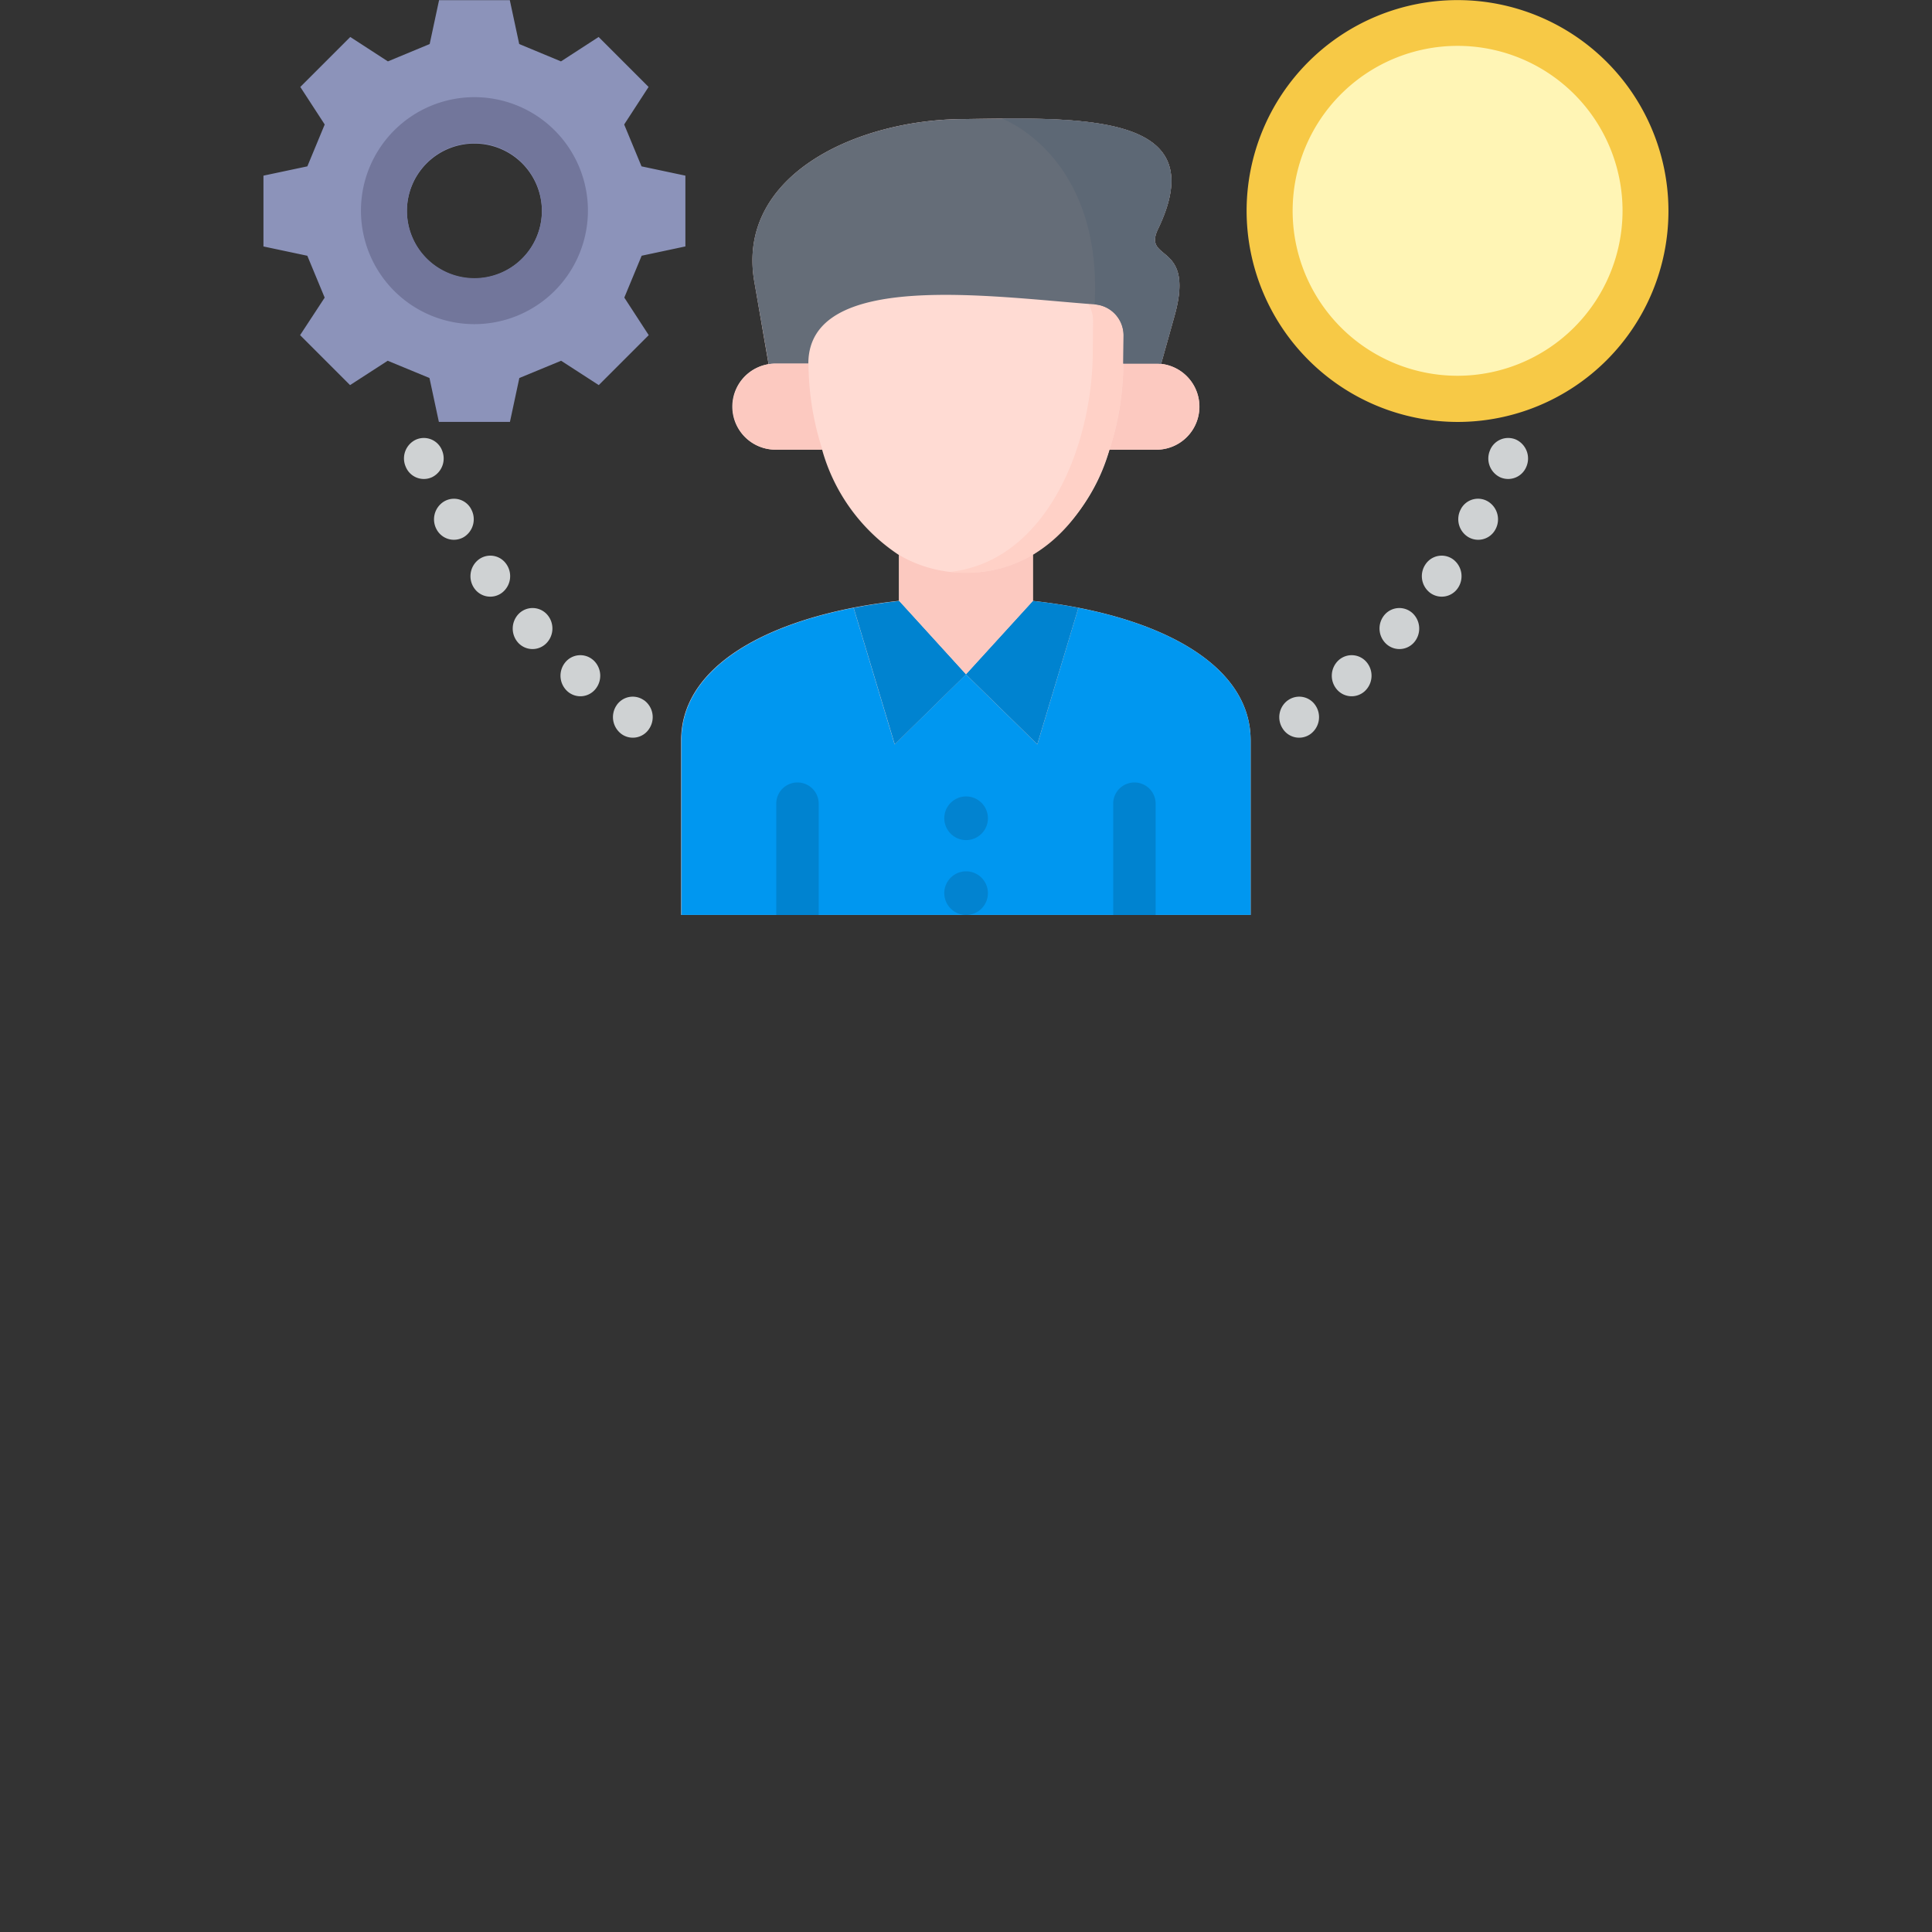 <svg xmlns="http://www.w3.org/2000/svg" width="58" height="58" viewBox="0 0 58 58">
  <rect x="0" y="0" width="58" height="58" fill="#333333" stroke="none"/>
  <g id="SmartLeadSystem_f" transform="translate(-85 -356)">
    <rect id="Rectangle_116742" data-name="Rectangle 116742" width="58" height="58" transform="translate(85 356)" fill="none"/>
    <g id="lead" transform="translate(92.909 356)">
      <path id="Path_344244" data-name="Path 344244" d="M20.667,194.325V192.2l-1.317-.279-.521-1.257.733-1.127-1.5-1.5-1.13.733-1.254-.521-.282-1.317H13.272l-.282,1.317-1.254.521-1.13-.733-1.5,1.5.733,1.127-.521,1.257L8,192.2v2.126l1.317.279.521,1.257L9.1,196.988l1.5,1.5,1.13-.731,1.254.518.282,1.317H15.4l.282-1.317,1.254-.518,1.13.731,1.5-1.5-.733-1.127.521-1.257Zm-6.334.964a2.026,2.026,0,1,1,2.026-2.026A2.029,2.029,0,0,1,14.334,195.288Z" transform="translate(-8 -186.927)" fill="#8c93ba"/>
      <g id="Group_333330" data-name="Group 333330" transform="translate(12.545 3.561)">
        <path id="Path_344246" data-name="Path 344246" d="M186.429,272.748v-5.24c0-2.412-3.03-3.808-6.538-4.187v-1.388a5.6,5.6,0,0,0,2.3-3.152H183.6a1.292,1.292,0,0,0,.141-2.576l.4-1.428c.637-2.263-.974-1.619-.491-2.622,1.65-3.428-2.094-3.357-5.8-3.3-3.24,0-6.87,1.685-6.321,4.877l.428,2.481a1.291,1.291,0,0,0,.207,2.566h1.4a5.587,5.587,0,0,0,2.306,3.163v1.377c-3.508.379-6.538,1.775-6.538,4.187v5.24Z" transform="translate(-169.338 -248.842)" fill="#ffdbd3"/>
        <path id="Path_344247" data-name="Path 344247" d="M186.427,406.994v-5.239c0-2.091-2.278-3.418-5.17-3.981l-1.233,4.1-2.144-2.1-2.141,2.1-1.233-4.1c-2.892.563-5.169,1.89-5.169,3.981v5.239Z" transform="translate(-169.336 -383.088)" fill="#0097f0"/>
        <path id="Path_344248" data-name="Path 344248" d="M255.572,305.275l-.184-.014a1.033,1.033,0,0,1,.137.527l-.008.886c0,2.794-1.362,6.3-4.276,6.631a4.293,4.293,0,0,0,.465.025c3.224,0,4.726-3.51,4.726-6.278l.008-.836A.933.933,0,0,0,255.572,305.275Z" transform="translate(-243.165 -299.698)" fill="#ffd1c7"/>
        <path id="Path_344249" data-name="Path 344249" d="M250,479.3a.655.655,0,1,0-.655-.655A.657.657,0,0,0,250,479.3Z" transform="translate(-241.451 -455.393)" fill="#0283d0" fill-rule="evenodd"/>
        <path id="Path_344250" data-name="Path 344250" d="M250,456.507a.655.655,0,1,0-.655-.655A.657.657,0,0,0,250,456.507Z" transform="translate(-241.451 -434.848)" fill="#0283d0" fill-rule="evenodd"/>
        <g id="Group_333327" data-name="Group 333327" transform="translate(5.169 14.479)">
          <g id="Group_333326" data-name="Group 333326">
            <path id="Path_344251" data-name="Path 344251" d="M223,399.99l2.141-2.1-2.006-2.205c-.467.051-.925.12-1.369.206Z" transform="translate(-221.762 -395.684)" fill="#0083d0"/>
            <path id="Path_344252" data-name="Path 344252" d="M259.363,395.89c-.444-.086-.9-.156-1.369-.206l-2.009,2.205,2.144,2.1Z" transform="translate(-252.611 -395.684)" fill="#0083d0"/>
          </g>
        </g>
        <path id="Path_344253" data-name="Path 344253" d="M237.646,382.155a3.9,3.9,0,0,1-2-.53V383l2.006,2.2,2.009-2.2v-1.387A3.887,3.887,0,0,1,237.646,382.155Z" transform="translate(-229.105 -368.522)" fill="#fcc9c0"/>
        <path id="Path_344254" data-name="Path 344254" d="M191.511,256.216a1.289,1.289,0,0,1,.207-.018h.984c0-2.823,5.5-2.006,8.595-1.778a.934.934,0,0,1,.868.942l-.008.836h.992a1.311,1.311,0,0,1,.141.008l.4-1.428c.637-2.263-.974-1.619-.491-2.622,1.65-3.428-2.094-3.357-5.8-3.3-3.24,0-6.87,1.685-6.321,4.877Z" transform="translate(-188.889 -248.843)" fill="#656d78"/>
        <g id="Group_333328" data-name="Group 333328" transform="translate(1.537 7.355)">
          <path id="Path_344255" data-name="Path 344255" d="M187.2,323.433h-.984a1.292,1.292,0,1,0,0,2.584h1.4A8.493,8.493,0,0,1,187.2,323.433Z" transform="translate(-184.919 -323.433)" fill="#fcc9c0"/>
          <path id="Path_344256" data-name="Path 344256" d="M301.083,323.433h-.992a8.458,8.458,0,0,1-.415,2.584h1.408a1.292,1.292,0,1,0,0-2.584Z" transform="translate(-288.359 -323.433)" fill="#fcc9c0"/>
        </g>
        <path id="Path_344257" data-name="Path 344257" d="M271.649,252.158c1.485-3.084-1.4-3.336-4.683-3.313.076.028,3.015,1.154,2.781,5.576a.933.933,0,0,1,.868.942l-.008.836h.992a1.3,1.3,0,0,1,.141.008l.4-1.428C272.777,252.516,271.166,253.161,271.649,252.158Z" transform="translate(-257.339 -248.844)" fill="#5d6875"/>
        <g id="Group_333329" data-name="Group 333329" transform="translate(2.85 19.93)">
          <path id="Path_344258" data-name="Path 344258" d="M302.092,454.932v-3.34a.637.637,0,0,0-1.274,0v3.34Z" transform="translate(-290.703 -450.956)" fill="#0083d0"/>
          <path id="Path_344259" data-name="Path 344259" d="M199.513,454.932v-3.34a.637.637,0,0,0-1.274,0v3.34Z" transform="translate(-198.239 -450.956)" fill="#0083d0"/>
        </g>
      </g>
      <path id="Path_344260" data-name="Path 344260" d="M381.871,199.62a6.332,6.332,0,1,0-6.334-6.334A6.345,6.345,0,0,0,381.871,199.62Z" transform="translate(-346.022 -186.953)" fill="#f7c946"/>
      <path id="Path_344261" data-name="Path 344261" d="M394.49,210.859a4.952,4.952,0,1,1,4.953-4.953A4.959,4.959,0,0,1,394.49,210.859Z" transform="translate(-358.642 -199.578)" fill="#fff5b5"/>
      <path id="Path_344263" data-name="Path 344263" d="M77.066,96.789a.632.632,0,0,0-.065.87.583.583,0,0,0,.841.067.632.632,0,0,0,.065-.87.584.584,0,0,0-.841-.067Zm-22.379,0a.632.632,0,0,1,.065.87.583.583,0,0,1-.841.067.632.632,0,0,1-.065-.87A.583.583,0,0,1,54.686,96.789ZM53.3,95.42a.631.631,0,0,1-.029.87.583.583,0,0,1-.843-.027.634.634,0,0,1,.029-.872A.585.585,0,0,1,53.3,95.42ZM52.072,93.9a.629.629,0,0,1-.12.862.584.584,0,0,1-.834-.124.631.631,0,0,1,.12-.862A.582.582,0,0,1,52.072,93.9Zm-1.057-1.652a.628.628,0,0,1-.211.845.588.588,0,0,1-.817-.221.628.628,0,0,1,.214-.842A.583.583,0,0,1,51.015,92.246Zm-.872-1.762a.625.625,0,0,1-.3.813.587.587,0,0,1-.786-.313.622.622,0,0,1,.3-.813A.587.587,0,0,1,50.143,90.484ZM78.45,95.42a.631.631,0,0,0,.029.87.583.583,0,0,0,.843-.027.634.634,0,0,0-.029-.872A.585.585,0,0,0,78.45,95.42ZM79.68,93.9a.629.629,0,0,0,.12.862.584.584,0,0,0,.834-.124.631.631,0,0,0-.12-.862A.582.582,0,0,0,79.68,93.9Zm1.057-1.652a.628.628,0,0,0,.214.845.585.585,0,0,0,.815-.221.628.628,0,0,0-.214-.842A.582.582,0,0,0,80.737,92.246Zm.872-1.762a.625.625,0,0,0,.3.813.59.59,0,0,0,.788-.313.626.626,0,0,0-.3-.813A.589.589,0,0,0,81.609,90.484Zm-6.065,7.507a.583.583,0,0,1,.827.162.629.629,0,0,1-.159.857.583.583,0,0,1-.827-.164A.626.626,0,0,1,75.545,97.991Zm-19.337,0a.583.583,0,0,0-.827.162.632.632,0,0,0,.159.857.583.583,0,0,0,.827-.164A.626.626,0,0,0,56.207,97.991Z" transform="translate(-44.785 -76.972)" fill="#cfd2d3" fill-rule="evenodd"/>
      <g id="Group_333332" data-name="Group 333332" transform="translate(2.927 2.917)">
        <path id="Path_344268" data-name="Path 344268" d="M41.088,223.435a3.407,3.407,0,1,1,3.407-3.407A3.411,3.411,0,0,1,41.088,223.435Zm0-5.433a2.026,2.026,0,1,0,2.026,2.026A2.029,2.029,0,0,0,41.088,218Z" transform="translate(-37.681 -216.621)" fill="#72769b"/>
      </g>
    </g>
  </g>
</svg>
